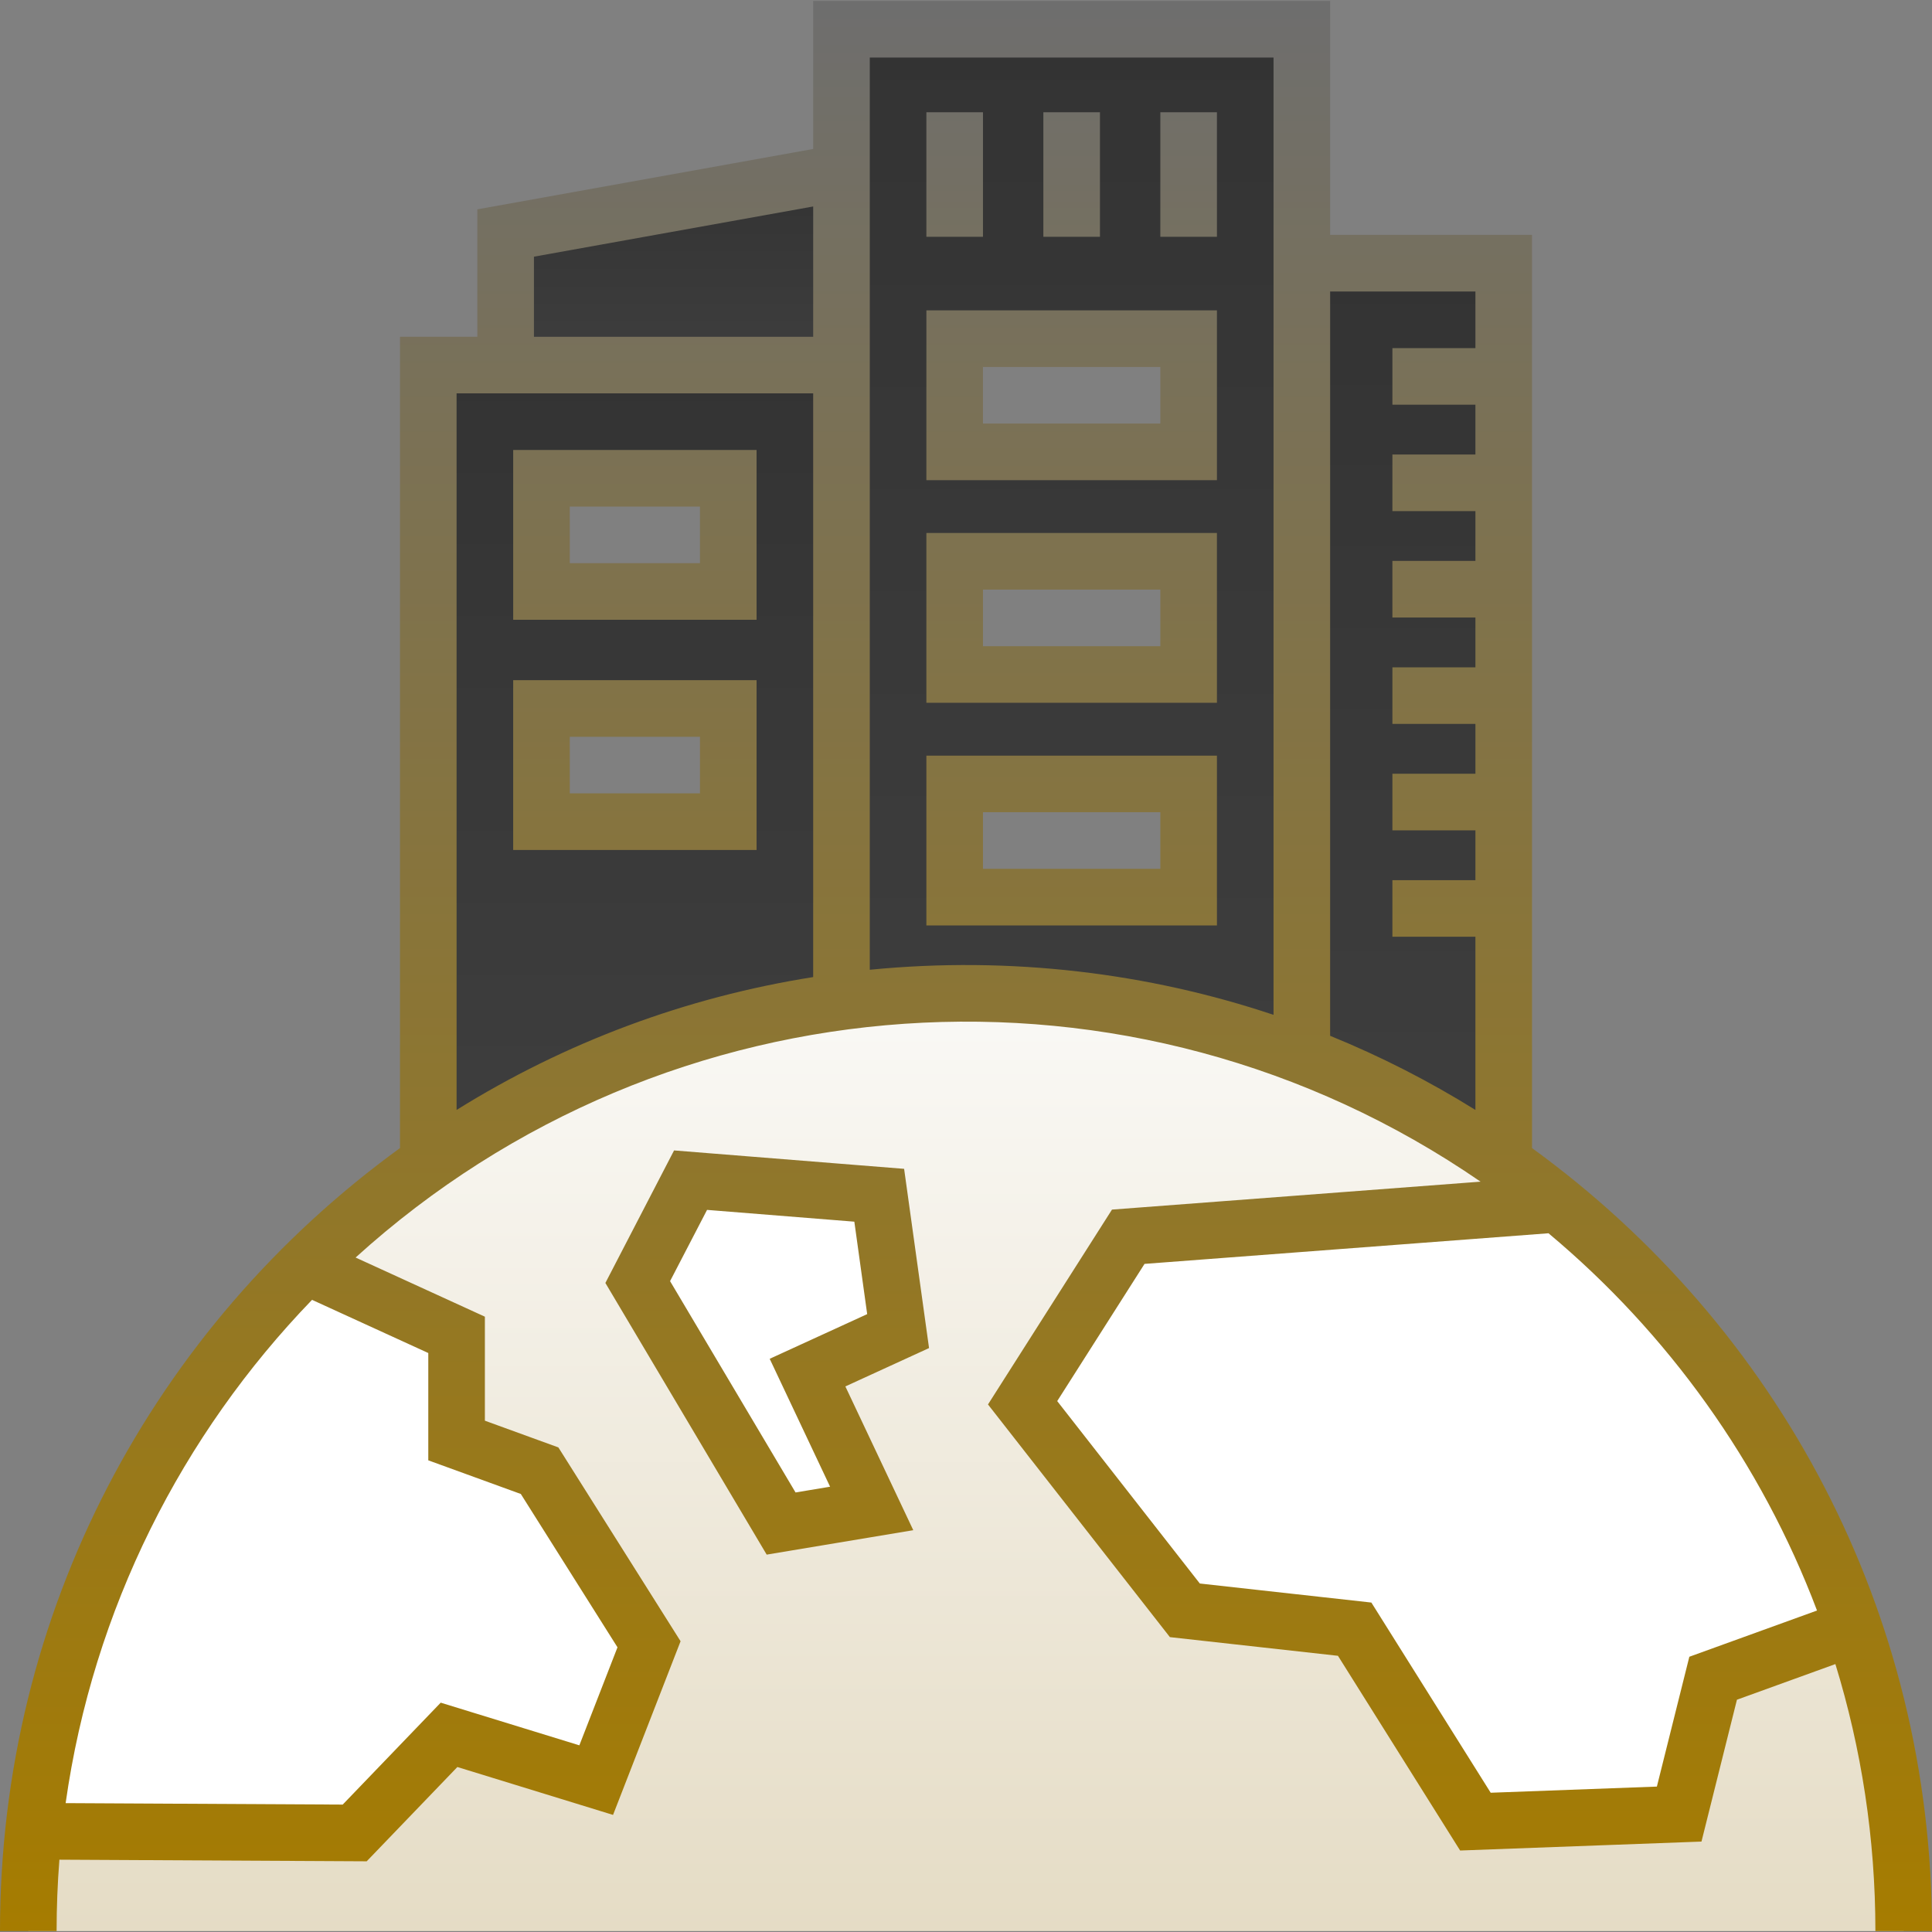 <svg width="512" height="512" viewBox="0 0 512 512" fill="none" xmlns="http://www.w3.org/2000/svg">
<rect x="0" y="0" width="512" height="512" fill="#808080" stroke="none"/>
<g clip-path="url(#clip0_12_22)">
<path d="M223 7.75V305.75H345V7.75H223ZM315 237.75H253V207.75H315V237.75ZM315 178.75H253V148.75H315V178.75ZM315 119.75H253V89.75H315V119.75Z" fill="url(#paint0_linear_12_22)"/>
<path d="M345 69.75H398.5V305.75H345V69.75Z" fill="url(#paint1_linear_12_22)"/>
<path d="M113.5 96.75V305.75H223V96.75H113.5ZM193 217.75H143.5V187.75H193V217.75ZM193 156.75H143.5V126.75H193V156.75Z" fill="url(#paint2_linear_12_22)"/>
<path d="M223 96.75H134V61.75L223 45.75V96.75Z" fill="url(#paint3_linear_12_22)"/>
<path d="M256 263.25C118.757 263.25 7.5 374.507 7.5 511.75H504.5C504.5 374.507 393.243 263.25 256 263.25Z" fill="url(#paint4_linear_12_22)"/>
<path d="M169 339.75L183 312.75L233 316.75L238 352.75L214 363.75L231 399.75L207 403.75L169 339.75ZM491.18 431.3L454 444.75L445 480.75L391 482.75L359 431.75L314 426.75L271 371.75L299 327.75L413 319.11C448.6 348.16 476 386.89 491.2 431.29L491.18 431.3ZM172 435.75L158 471.75L119 459.75L94 485.75V485.87L8.88 485.42C15.03 427 41.42 374.62 80.91 335.42L121.01 353.76V381.76L143.01 389.76L172 435.75Z" fill="white"/>
<path d="M406 304.25V62.25H352.5V0.25H215.5V39.478L126.5 55.478V89.25H106V304.25C40.742 351.635 0 427.124 0 511.75H15C15.001 505.438 15.248 499.129 15.74 492.836L97.177 493.266L121.207 468.276L162.462 480.97L180.359 434.947L147.975 383.579L128.499 376.497V348.934L94.236 333.26C176.75 258.41 300.114 249.615 392.362 313.153L294.688 320.556L261.828 372.196L310.036 433.856L354.573 438.806L386.95 490.406L450.91 488.036L460.308 450.443L486.396 440.998C493.283 463.38 497 487.14 497 511.75H512C512 427.15 471.277 351.65 406 304.25ZM113.5 358.566V387.003L138.024 395.921L163.64 436.553L153.537 462.53L116.792 451.224L90.822 478.234L17.395 477.846C24.669 426.416 48.229 380.158 82.695 344.472L113.5 358.566ZM215.5 258.934C181.81 264.258 149.792 276.208 121 294.146V104.25H215.5V258.934ZM215.5 89.25H141.5V68.022L215.5 54.719V89.25ZM337.5 268.943C304.488 257.897 268.002 253.313 230.5 256.996V15.25H337.5V268.943ZM391 92.25H369V107.25H391V120.45H369V135.45H391V148.65H369V163.65H391V176.85H369V191.85H391V205.05H369V220.05H391V233.25H369V248.25H391V294.146C378.75 286.512 365.87 279.939 352.5 274.5V77.25H391V92.25ZM447.692 439.057L439.09 473.464L395.05 475.094L363.427 424.694L317.964 419.644L280.172 371.304L303.312 334.944L410.367 326.829C441.97 353.254 466.717 387.609 481.527 426.807L447.692 439.057ZM322.5 82.25H245.5V127.25H322.5V82.25ZM307.5 112.25H260.5V97.25H307.5V112.25ZM322.5 141.25H245.5V186.25H322.5V141.25ZM307.5 171.25H260.5V156.25H307.5V171.25ZM322.5 200.25H245.5V245.25H322.5V200.25ZM307.5 230.25H260.5V215.25H307.5V230.25ZM200.5 119.25H136V164.25H200.5V119.25ZM185.5 149.25H151V134.25H185.5V149.25ZM200.5 180.25H136V225.25H200.5V180.25ZM185.5 210.25H151V195.25H185.5V210.25ZM260.5 62.75H245.5V29.75H260.5V62.75ZM291.5 62.75H276.5V29.75H291.5V62.75ZM322.5 62.75H307.5V29.75H322.5V62.75ZM239.6 309.754L178.633 304.877L160.433 339.997L203.18 411.992L242.027 405.517L224.031 367.417L246.206 357.253L239.6 309.754ZM203.978 360.094L219.982 393.994L210.829 395.519L177.576 339.514L187.376 320.634L226.409 323.757L229.813 348.257L203.978 360.094Z" fill="url(#paint5_linear_12_22)"/>
</g>
<defs>
<linearGradient id="paint0_linear_12_22" x1="284" y1="7.75" x2="284" y2="305.75" gradientUnits="userSpaceOnUse">
<stop stop-color="#333333"/>
<stop offset="1" stop-color="#3E3E3E"/>
</linearGradient>
<linearGradient id="paint1_linear_12_22" x1="371.75" y1="69.75" x2="371.75" y2="305.75" gradientUnits="userSpaceOnUse">
<stop stop-color="#333333"/>
<stop offset="1" stop-color="#3E3E3E"/>
</linearGradient>
<linearGradient id="paint2_linear_12_22" x1="168.25" y1="96.75" x2="168.25" y2="305.75" gradientUnits="userSpaceOnUse">
<stop stop-color="#333333"/>
<stop offset="1" stop-color="#3E3E3E"/>
</linearGradient>
<linearGradient id="paint3_linear_12_22" x1="178.5" y1="45.75" x2="178.5" y2="96.75" gradientUnits="userSpaceOnUse">
<stop stop-color="#333333"/>
<stop offset="1" stop-color="#3E3E3E"/>
</linearGradient>
<linearGradient id="paint4_linear_12_22" x1="256" y1="263.25" x2="256" y2="511.75" gradientUnits="userSpaceOnUse">
<stop stop-color="#FAF9F6"/>
<stop offset="1" stop-color="#E5DCC5"/>
</linearGradient>
<linearGradient id="paint5_linear_12_22" x1="256" y1="0.25" x2="256" y2="511.75" gradientUnits="userSpaceOnUse">
<stop stop-color="#6E6E6E"/>
<stop offset="1" stop-color="#A67C00"/>
</linearGradient>
<clipPath id="clip0_12_22">
<rect width="512" height="512" fill="white"/>
</clipPath>
</defs>
</svg>
